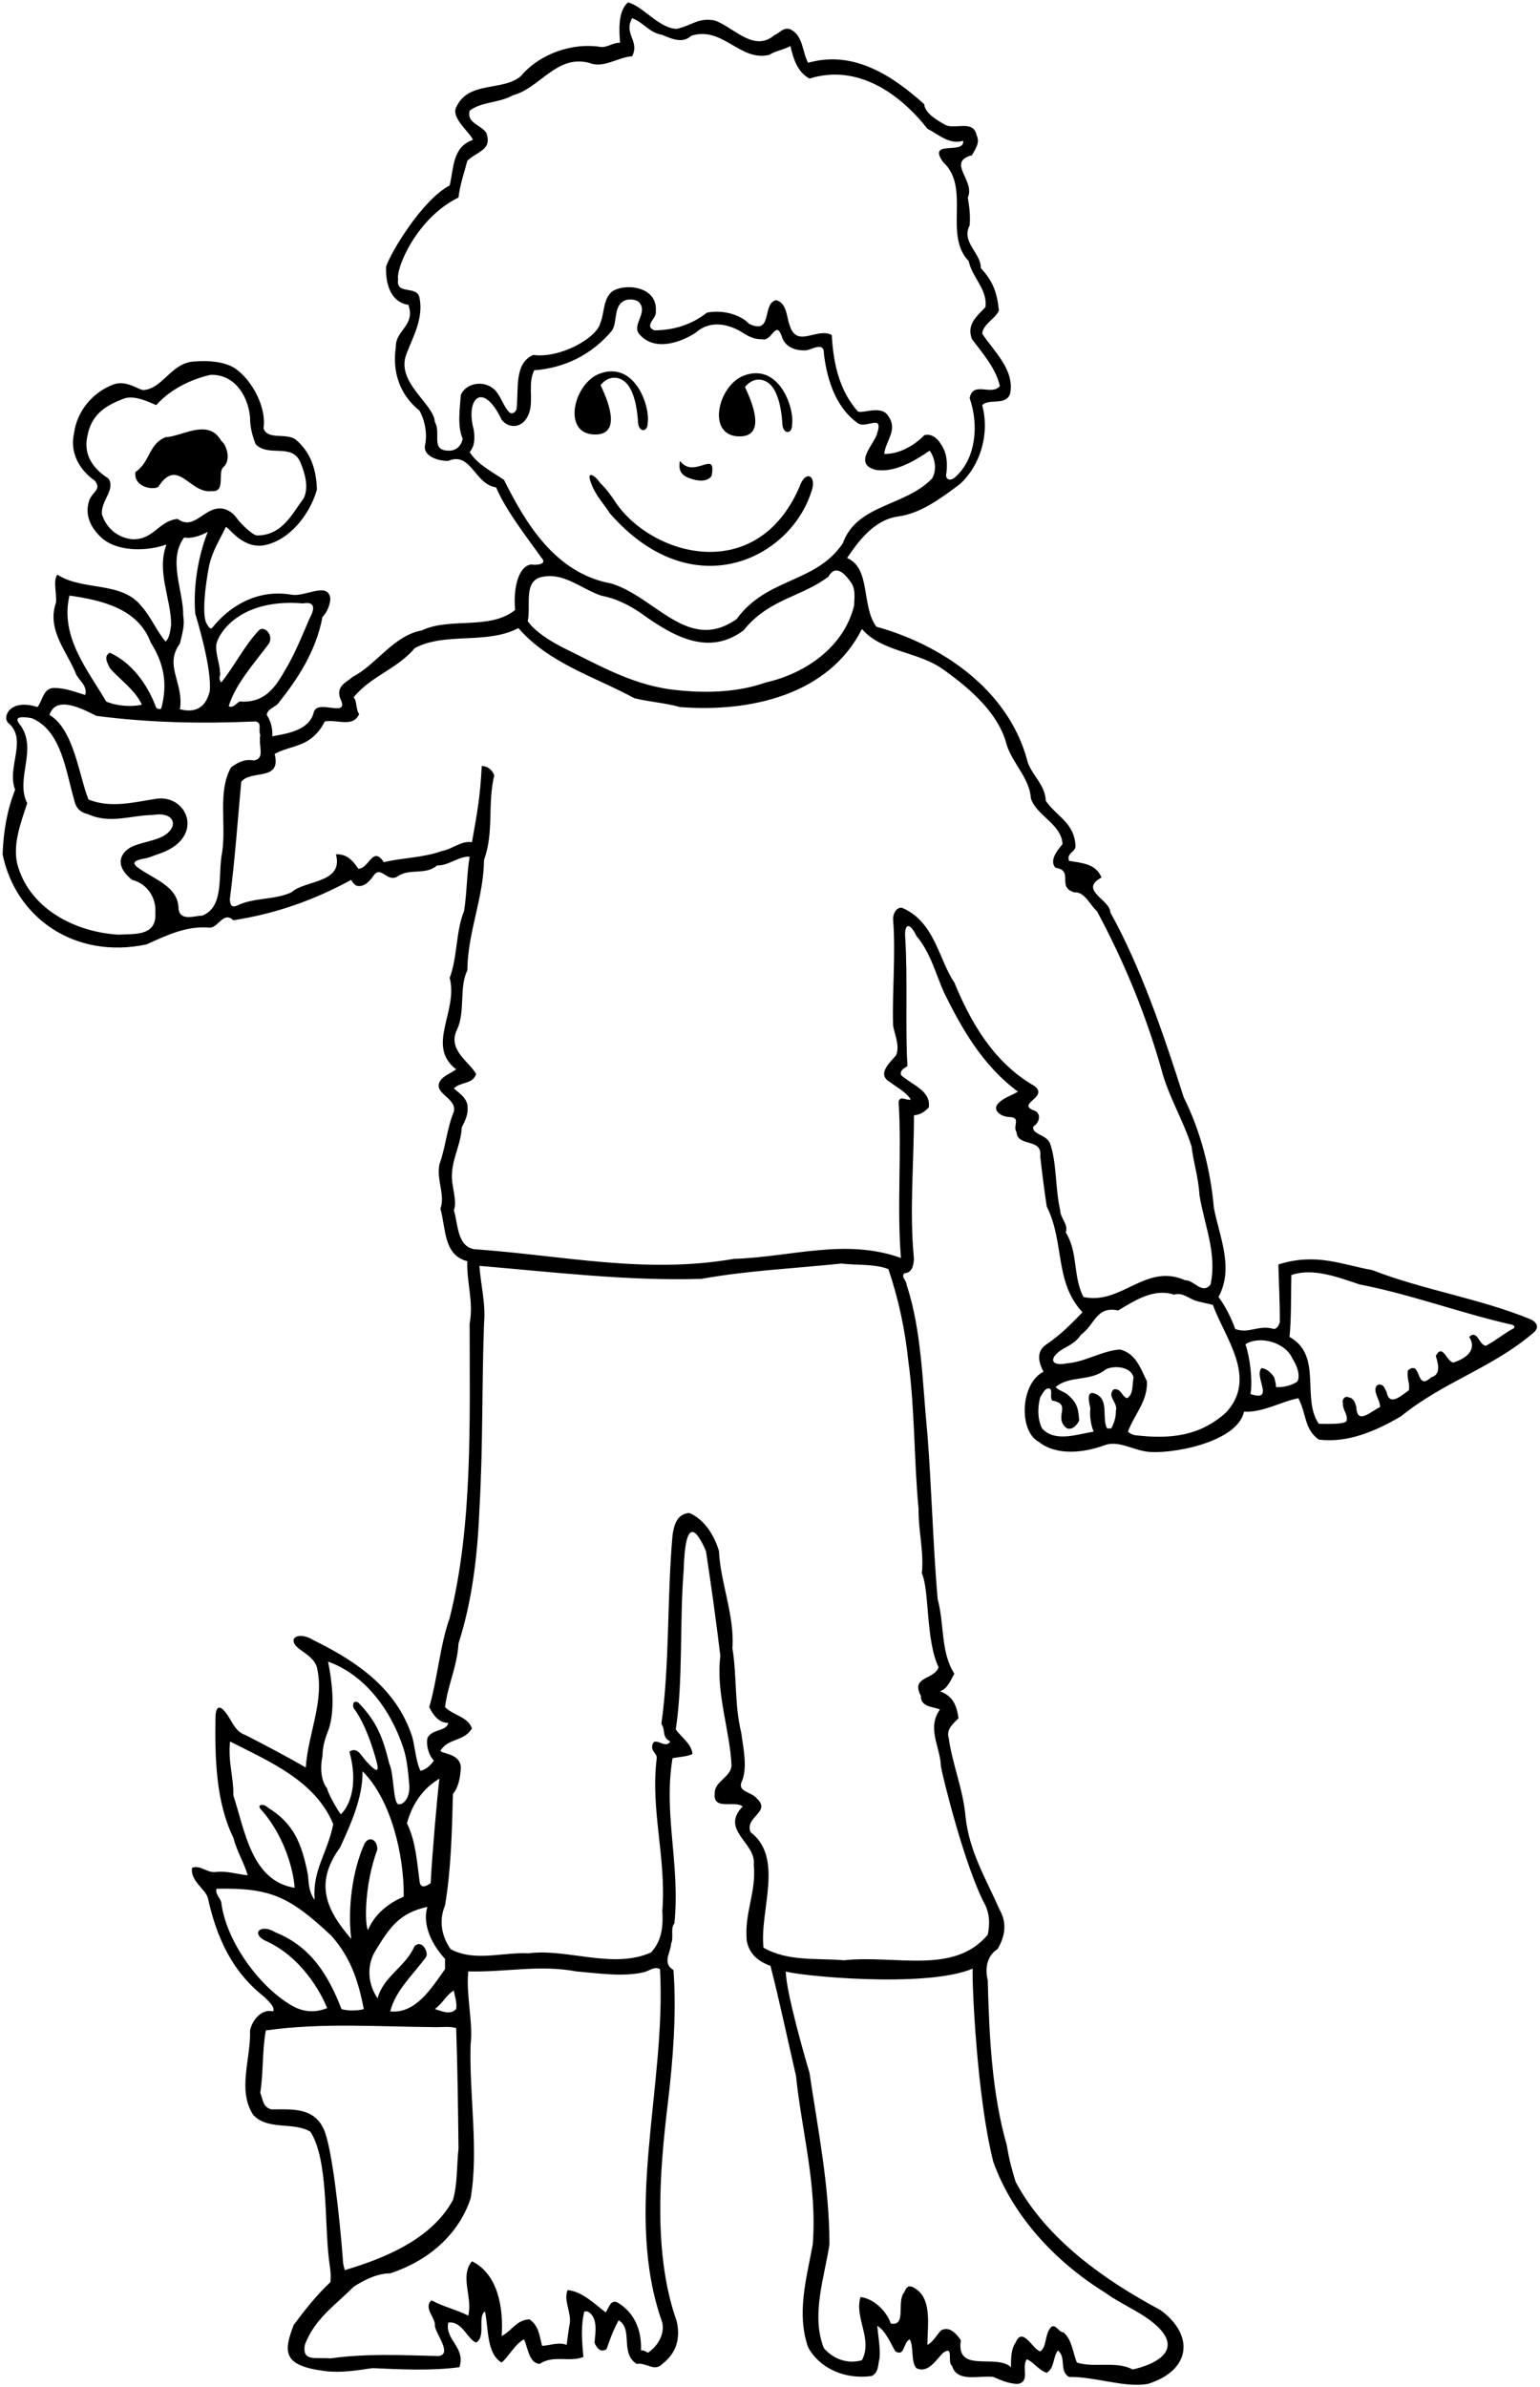 <?xml version="1.0" encoding="UTF-8"?>
<svg xmlns="http://www.w3.org/2000/svg" xmlns:xlink="http://www.w3.org/1999/xlink" width="408pt" height="632pt" viewBox="0 0 408 632" version="1.1">
<g id="surface1">
<path style=" stroke:none;fill-rule:nonzero;fill:rgb(0%,0%,0%);fill-opacity:1;" d="M 405.48 349.34 C 391.957 343.797 377.066 341.594 363.535 336.305 C 355.664 334.949 348.789 331.629 338.691 334.828 C 338.789 339.965 339.125 344.965 339.059 350.203 C 338.812 350.941 338.32 351.801 337.582 351.926 C 333.277 350.695 331.062 353.277 327.25 351.926 C 326.266 349.094 324.668 345.898 322.824 343.438 C 327.004 335.688 323.07 327.57 321.594 319.82 C 320.73 309.734 318.027 299.402 313.598 290.547 C 308.309 273.941 302.281 256.23 294.164 241.594 C 294.164 238.273 285.676 235.688 291.828 232.367 C 290.352 228.68 286.66 228.555 283.219 227.941 C 282.48 225.727 285.062 225.727 284.938 223.883 C 284.57 217.855 280.141 216.379 277.066 212.074 C 276.945 207.523 272.762 204.816 272.023 200.879 C 266.859 182.555 249.516 170.746 232.172 165.949 C 228.113 160.414 230.82 150.574 224.422 147.746 C 227.375 143.438 231.434 137.781 237.707 136.797 C 243.855 136.059 249.391 131.879 254.312 128.188 C 259.602 123.391 262.309 115.027 260.215 107.277 C 262.062 105.434 266.367 107.523 267.598 104.324 C 268.949 97.93 263.168 92.887 260.215 88.336 C 260.461 85.754 263.906 84.277 264.645 82.188 C 264.152 77.391 263.047 74.438 259.848 70.992 C 259.969 67.059 254.559 64.105 256.895 59.676 C 257.141 57.094 256.773 54.512 256.402 52.297 C 258.492 47.867 250.621 42.949 257.512 41.105 C 258.371 39.504 259.723 37.781 258.738 35.816 C 257.879 31.633 253.082 34.34 250.5 33.109 C 248.16 31.758 245.086 30.035 244.84 27.574 C 236.477 20.07 226.145 13.184 214.09 16.629 C 212.492 13.676 212.859 9.492 209.418 7.77 C 207.449 7.031 206.344 9 205.234 9.246 C 199.699 14.043 194.41 7.156 189.367 5.434 C 184.941 4.574 183.352 6.77 179.289 7.629 C 174.738 7.629 170.18 1.496 166.367 0.637 C 163.66 2.973 164.031 8.141 164.277 11.34 C 162.43 11.215 161.078 12.566 159.234 12.445 C 151.977 11.215 143.121 14.043 137.953 20.195 C 133.156 24.254 124.055 21.301 120.855 28.434 C 119.457 31.297 124.672 35.199 125.285 37.047 C 119.871 38.891 120.242 44.426 119.137 49.098 C 111.789 52.965 103.391 67.059 102.285 70.625 C 102.125 74.465 103.145 79.973 108.188 80.711 C 110.156 86.246 104.746 87.352 104.867 91.902 C 103.883 98.668 105.977 104.57 111.141 108.754 C 112.617 111.336 113.23 115.027 112.617 117.855 C 111.957 120.465 115.625 122.129 118.766 122.039 C 124.793 119.453 125.777 128.312 131.438 129.051 C 134.02 135.199 139.555 142.211 143.859 148.238 C 144.457 149.465 142.016 149.711 140.66 149.469 C 136.957 150.129 135.984 156.723 136.48 161.52 C 129.715 166.934 119.258 163.367 111.754 166.934 C 104.254 168.285 99.703 176.035 93.43 179.23 C 91.828 180.711 89 181.57 90.109 184.891 C 92.938 190.547 83.957 184.77 83.098 188.703 C 81.867 193.5 75.965 194.238 72.148 194.977 C 72.273 193.133 71.781 190.918 70.672 189.316 C 70.918 187.719 72.641 187.352 73.625 186.367 C 78.914 179.727 83.711 172.469 85.434 163.367 C 86.539 162.258 87.402 160.414 87.523 158.57 C 87.031 153.832 80.762 158.199 77.191 157.461 C 68.336 155.984 60.957 160.289 56.16 166.316 C 55.664 166.797 54.914 165.48 54.602 164.859 C 53.539 162.297 54.371 155.211 55.352 150.047 C 56.215 145.863 58.316 142.809 59.789 139.609 C 60.289 138.984 63.793 145.285 69.812 144.422 C 76.699 143.195 82.113 136.184 83.957 129.664 C 83.836 124.496 82.359 119.699 78.301 116.379 C 75.84 114.535 70.918 116.625 69.812 113.43 C 70.672 107.895 66.793 100.66 62.312 97.574 C 59.5 95.719 55.266 95.438 51.73 95.715 C 45.469 95.816 43.223 102.906 38.043 103.281 C 36.816 103.371 33.293 100.285 29.594 101.988 C 24.426 104.078 20.367 109 19.629 114.656 C 18.398 119.945 21.105 124.496 25.164 127.328 C 26.887 129.664 24.672 130.031 23.688 132.371 C 22.211 136.551 24.293 140.16 27.254 142.703 C 31.684 146.27 39.43 145.898 44.105 144.18 C 41.398 151.434 45.336 158.445 45.336 165.457 C 45.09 167.055 44.969 168.898 43.859 169.883 C 41.398 166.934 39.922 163.242 37.586 160.66 C 32.297 153.77 22.09 156.602 15.199 152.172 C 13.973 153.77 15.078 157.094 14.832 159.555 C 12.25 166.934 18.031 172.836 20.242 178.742 C 21.164 180.359 23.195 181.691 22.582 184.027 C 19.996 183.289 17.414 182.184 14.586 182.184 C 11.387 181.938 11.266 185.754 9.91 187.227 C 2.676 184.891 0.543 189.797 2.164 191.41 C 7.453 195.836 1.672 203.094 4.008 209.121 C 1.918 214.41 0.934 219.844 0.688 226.219 C 4.152 243.078 19.855 254.102 38.816 250.078 C 43.984 247.742 49.52 245.035 55.668 245.652 C 57.883 245.527 59.234 241.223 61.816 243.684 C 73.012 241.961 83.098 238.395 93.059 232.984 C 93.305 233.598 93.797 234.09 94.289 234.461 C 96.258 235.195 97.98 233.352 98.965 231.875 C 100.934 229.047 102.531 233.723 105.238 232.121 C 108.559 229.785 112.617 231.875 115.812 229.172 C 118.766 229.293 121.473 226.711 124.426 226.832 C 123.688 231.137 123.688 236.672 122.949 241.223 C 120.734 246.637 121.227 253.402 119.137 258.938 C 121.473 267.793 112.738 276.895 120.855 283.168 C 119.504 284.152 117.66 284.766 116.676 286.117 C 114.461 289.562 121.105 290.672 120.242 294.359 C 118.398 298.789 118.027 303.953 116.43 308.258 C 115.57 312.562 118.027 316.379 116.676 320.066 C 118.152 325.109 117.414 332.367 123.809 333.965 C 123.562 339.254 125.531 344.789 124.426 350.449 C 124.426 376.156 125.285 403.953 119.137 428.43 C 116.555 435.688 115.938 444.422 113.723 452.047 C 114.707 454.137 116.309 456.227 118.766 456.227 C 118.273 458.562 114.293 457.785 113.23 460.285 C 112.863 462.254 113.602 464.836 114.953 466.191 C 114.094 467.422 112.863 468.648 111.387 468.895 C 110.035 466.066 109.891 461.742 109.051 459.426 C 104.965 447.484 95.355 440.344 83.098 434.336 C 78.953 431.742 75.668 433.98 79.406 436.723 C 81.18 438.023 83.199 439.195 83.957 441.469 C 86.047 450.445 81.621 458.934 81.008 468.035 C 75.719 464.961 69.812 461.887 65.016 459.426 C 62.695 458.652 61.82 456.629 60.715 454.836 C 58.516 451.258 57.141 451.348 57.086 454.789 C 56.914 465.547 57.207 477.16 61.816 486.609 C 62.926 490.668 64.523 492.883 65.633 496.57 C 62.801 496.324 60.219 495.34 57.145 495.711 C 54.684 495.957 53.086 493.742 50.871 494.605 C 50.379 498.047 54.316 500.137 55.051 502.477 C 57.266 512.562 61.203 521.91 70.059 528.797 C 70.918 529.781 72.887 531.258 72.395 532.609 C 69.32 531.871 66.859 534.824 66.246 537.652 C 66.492 545.156 62.801 553.52 67.105 560.039 C 71.043 564.223 77.684 561.762 82.234 564.469 C 86.957 571.797 85.926 588.082 87.156 598.414 C 87.441 600.527 87.77 602.227 87.523 604.32 C 83.836 607.762 80.762 611.699 77.809 615.637 C 75.055 622.863 74.875 626.469 86.227 627.871 C 90.223 628.363 94.551 627.699 98.719 627.074 C 106.223 627.441 114.461 627.812 121.719 626.828 C 123.441 621.539 117.781 619.57 118.766 615.02 C 122.457 614.527 123.809 619.449 126.145 620.309 C 128.852 618.711 126.395 613.441 128.484 612.066 C 129.469 616.516 128.852 623.262 132.91 625.598 C 135.004 623.754 136.355 620.801 138.816 619.449 C 139.922 621.66 140.047 625.723 142.996 625.969 C 146.441 623.508 150.992 625.598 154.559 624.121 C 154.191 619.941 153.82 616.129 154.805 612.066 C 155.051 612.066 155.422 612.066 155.664 612.066 C 158.496 613.543 157.758 617.602 157.512 620.309 C 158.004 621.66 159.109 623.137 160.711 622.031 C 161.57 619.449 162.555 616.863 163.906 614.406 C 167.844 616.742 164.152 623.137 168.703 625.969 C 171.164 625.477 173.379 628.18 175.469 625.969 C 179.387 622.973 180.266 618.957 179.281 614.652 C 173.133 597.309 174.609 575.906 176.945 556.84 C 178.297 545.527 179.281 532.855 178.422 521.664 C 175.348 519.816 177.684 517.113 177.805 514.652 C 178.547 513.055 177.562 510.469 178.668 509.363 C 180.266 493.621 175.715 480.582 178.176 465.574 C 179.898 465.207 181.863 465.207 183.465 464.469 C 183.219 461.762 180.512 460.039 179.035 457.949 C 181.004 445.156 180.02 429.66 181.129 415.762 C 181.535 401.676 184.406 404.648 187.031 410.719 C 188.383 419.574 189.738 429.168 190.844 438.516 C 189.613 448.23 193.426 458.441 193.797 467.422 C 193.797 470.496 189.246 471.727 189.367 474.801 C 188.754 479.598 194.781 476.645 196.746 478.367 C 190.723 484.641 200.316 487.961 199.699 493.621 C 200.438 501.246 197.117 506.41 197.855 514.035 C 198.594 517.48 200.809 519.324 204.129 520.555 C 206.59 530.148 208.555 539.621 210.895 549.707 C 212.367 564.223 216.551 578.734 215.32 594.355 C 213.598 603.582 211.016 612.684 214.09 621.539 C 217.164 627.195 223.93 630.148 230.941 629.164 C 232.91 628.18 232.539 626.09 233.031 624.492 C 233.277 621.785 232.664 618.711 232.418 615.883 C 234.633 617.109 236.23 621.047 237.215 622.645 C 239.797 624.121 239.184 620.309 241.027 619.449 C 242.137 621.414 241.273 625.23 242.75 627.074 C 245.949 628.672 248.16 624.613 249.883 623.016 C 252.836 620.922 250.867 625.598 252.223 626.457 C 253.574 631.012 259.355 628.918 263.168 629.41 C 264.891 630.148 267.227 631.254 269.688 631.254 C 273.008 630.641 270.547 626.828 272.023 624.738 C 273.746 625.352 275.223 627.688 277.312 628.305 C 279.402 627.074 278.91 624.246 280.266 622.398 C 282.602 624.246 280.512 627.812 283.219 629.41 C 290.105 629.289 297.977 632.363 304.129 631.254 C 315.625 627.629 316.457 618.297 307.449 611.699 C 292.934 603.949 277.312 593.125 269.07 577.75 C 268.098 574.445 267.434 572.34 266.734 568.035 C 262.801 554.383 262.062 539.129 261.691 524.367 C 260.953 521.539 261.324 517.973 264.273 516.129 C 266.121 513.055 266.957 509.465 264.891 505.797 C 261.199 497.434 256.773 490.297 255.789 480.949 C 255.172 473.816 252.344 467.297 251.359 460.285 C 250.621 457.949 252.469 456.473 253.941 454.996 C 253.449 451.555 252.469 449.094 249.023 447.863 C 251.113 447.125 251.852 444.91 252.836 443.188 C 249.145 437.41 250.254 430.152 248.406 423.387 C 247.18 408.996 246.809 393.867 245.703 379.723 C 244.348 366.07 244.227 352.414 240.168 340.117 C 240.168 339.008 238.691 338.27 239.551 337.164 C 241.645 337.039 242.012 335.195 242.137 333.352 C 240.906 320.805 242.137 308.383 242.137 295.344 C 243.957 295.129 244.965 294.359 246.07 293.254 C 246.688 288.703 241.398 287.227 238.691 284.645 C 238.445 283.289 239.551 282.922 240.414 282.305 C 239.797 272.098 240.535 259.184 239.797 247.742 C 239.691 244.441 241.125 244.297 242.797 247.852 C 246.551 252.285 247.871 257.812 250.129 262.871 C 254.68 272.098 260.215 282.059 269.688 289.07 C 267.844 290.18 265.75 290.672 264.273 292.391 C 262.957 294.129 265.289 295.797 267.625 295.797 C 270.574 296.043 268.211 298.172 269.316 299.773 C 269.562 303.832 276.207 301.246 275.59 306.168 C 276.082 310.598 276.699 315.395 277.312 319.453 C 282.109 329.047 279.281 339.379 286.785 347.496 C 283.711 350.695 280.758 353.645 277.066 356.105 C 274.238 358.074 275.426 361.293 276.453 363.238 C 270.312 366.309 269.812 378.949 275.223 381.812 C 280.02 385.625 287.398 384.641 292.688 382.676 C 296.121 381.41 299.688 383.727 303.629 384.363 C 309.457 385.277 327.703 382.203 329.59 373.816 C 334.633 374.062 339.43 371.113 343.98 370.25 C 346.191 374.434 345.453 378.367 349.391 381.199 C 357.141 382.184 364.645 378.859 371.16 375.047 C 382.355 365.945 395.27 362.258 405.973 353.152 C 407.961 351.656 407.344 350.223 405.48 349.34 Z M 122.09 104.57 C 121.84 108.262 121.105 112.812 122.578 116.133 C 122.289 117.797 121.227 119.086 119.383 119.332 C 113.723 119.578 117.047 114.902 115.199 111.707 C 114.953 106.785 104.457 101.129 107.82 93.379 C 109.418 89.195 112.246 84.277 111.141 78.863 C 110.527 75.422 104.746 78.25 105.48 73.945 C 104.867 71.117 110.289 57.797 121.473 52.297 C 121.84 48.977 122.949 45.902 123.809 42.578 C 126.516 39.996 130.453 39.75 128.852 35.199 C 127.379 32.984 123.562 32.617 124.426 29.297 C 127.746 26.836 132.172 27.328 135.863 25.238 C 142.996 23.391 147.426 14.414 156.035 16.629 C 159.973 18.227 163.539 15.152 167.473 14.906 C 169.566 10.848 165.137 9 167.473 4.82 C 170.551 5.926 171.902 8.633 175.469 9.246 C 177.625 10.129 180.758 11.707 183.094 9.492 C 191.461 6.785 196.012 16.383 203.758 14.535 C 205.852 13.305 207.324 13.305 209.418 12.199 C 210.156 15.52 211.262 19.086 214.461 20.809 C 227.375 16.75 238.691 25.113 245.703 34.094 C 248.652 35.57 251.484 38.398 255.172 37.289 C 255.664 41.105 245.457 36.801 249.883 42.949 C 257.266 49.715 249.883 62.137 256.648 69.148 C 257.512 73.453 261.691 76.652 261.078 81.324 C 258.617 83.906 256.035 86 257.512 89.812 C 260.094 93.258 263.906 97.562 264.891 102.234 C 262.676 104.941 257.758 100.758 256.895 105.434 C 259.355 112.445 258.621 121.352 253.125 126.297 C 251.457 127.797 250.289 126.629 250.746 125.234 C 250.992 122.777 250.992 120.07 249.27 117.609 C 248.406 116.012 246.562 114.656 244.84 115.273 C 241.891 118.348 237.707 120.316 234.262 120.191 C 234.633 116.625 237.953 113.922 235.371 110.23 C 233.625 107.129 228.645 109.578 227.289 108.965 C 222.539 103.621 220.789 96.629 220.363 88.703 C 216.305 86.613 211.039 92.422 209.172 86 C 208.434 84.277 208.555 80.219 205.605 79.48 C 201.789 80.34 204.867 88.828 198.469 85.754 C 195.766 82.926 190.789 82.047 187.277 82.801 C 183.34 85.875 178.789 87.422 173.379 87.477 C 170.426 86.246 174.117 84.277 173.746 82.434 C 174.285 75.445 164.812 74.926 161.938 77.391 C 159.723 79.516 160.129 83.051 159.051 85.504 C 158.289 89.297 148.625 94.965 141.273 93.992 C 136.109 96.207 137.465 103.219 136.848 108.387 C 136.336 109.555 135.371 109.738 134.758 109 C 132.664 106.539 132.422 103.219 129.098 101.988 C 126.516 101.004 123.195 101.988 122.09 104.57 Z M 133.527 127.078 C 130.328 124.867 126.516 123.023 124.426 119.699 C 125.836 118.105 125.797 115.992 125.52 113.84 C 123.215 105.453 127.93 100.738 132.898 111.141 C 134.957 113.797 139.086 113.438 140.34 108.84 C 141.23 105.578 139.867 101.445 141.52 98.055 C 149.457 97.465 156.773 93.992 162.188 87.477 C 163.66 85.016 162.43 80.711 165.754 79.48 C 166.789 79.172 168.789 79.172 169.566 80.34 C 171.531 83.172 167.105 86.246 169.566 88.703 C 173.746 93.258 180.789 90.422 184.324 88.09 C 188.137 84.645 193.164 85.797 196.746 88.09 C 198.223 89.074 200.039 89.922 201.789 89.812 C 204.496 90.672 205.48 84.645 207.078 88.949 C 207.816 91.656 210.289 92.922 213.598 92.766 C 214.953 92.641 218.395 90.305 218.273 93.625 C 218.957 99.297 220.855 107.402 227.129 111.953 C 229.219 113.797 234.141 109.367 232.418 114.656 C 231.805 117.488 225.898 122.652 231.805 124.375 C 236.969 125.359 242.504 121.914 246.316 119.332 C 247.914 121.668 248.16 124.621 246.934 126.711 C 239.922 134.094 227.008 133.477 223.316 143.809 C 216.184 154.508 203.262 152.812 195.164 163.922 C 182.355 173.004 173.645 158.035 161.938 154.508 C 147.059 151.805 139.184 138.395 133.527 127.078 Z M 144.227 152.664 C 149.641 151.805 154.191 155.984 159.234 157.707 C 163.355 158.508 166.676 160.23 169.812 162.367 C 179.078 169.105 188.039 173.547 196.992 166.934 C 203.676 158.547 212.492 158.078 219.504 152.664 C 221.594 148.977 224.301 152.543 225.652 154.508 C 226.762 156.477 226.289 158.672 226.27 160.414 C 223.562 171.359 213.352 178.371 202.898 180.711 C 196.012 183.168 187.957 183.629 179.898 182.801 C 168.215 181.816 158.988 176.281 148.902 171.359 C 145.828 169.762 141.77 167.301 139.801 164.473 C 140.785 160.414 138.324 153.281 144.227 152.664 Z M 57.496 169.938 C 58.863 166.094 65.109 158.508 80.293 159.785 C 83.371 159.211 83.547 161.008 82.012 163.777 C 79.949 168.559 77.996 173.453 75.348 177.758 C 72.668 182.535 69.691 186.242 63.539 185.754 C 62.801 185.996 61.695 187.719 60.59 186.98 C 62.434 181.078 67.23 175.789 71.289 170.379 C 72.539 167.922 69.852 165.547 68.582 166.934 C 64.895 170.746 61.941 176.648 58.621 180.711 C 57.613 179.457 58.621 179.109 58.25 177.758 C 58.25 175.641 56.703 172.176 57.496 169.938 Z M 51.73 162.504 C 52.102 163.734 56.281 177.379 55.543 183.16 C 54.805 185.867 53.289 188.422 49.352 188.109 C 48.984 188.109 48.043 187.844 47.672 187.844 C 48.781 180.711 43.363 176.316 47.668 170.41 C 48.281 167.746 49.004 165.621 48.535 162.996 C 48.656 156.602 44.352 148.238 48.781 142.332 C 50.871 142.703 53.086 141.84 55.051 140.855 C 52.594 146.883 51.117 155.246 51.73 162.504 Z M 35.043 142.785 C 31.105 142.418 28.117 139.75 27.008 136.184 C 26.641 132.617 30.699 129.664 28.73 126.711 C 24.672 124.129 21.965 120.438 23.195 115.273 C 24.301 109.613 28.117 107.277 33.16 105.434 C 35.918 104.785 38.816 106.172 41.398 107.277 C 44.844 103.344 50.258 100.512 55.668 99.281 C 61.668 98.91 65.668 104.285 66.246 110.477 C 66.246 113.184 66.859 115.395 67.723 117.609 C 71.164 121.176 77.191 117.242 79.531 122.285 C 80.793 125.285 81.895 129.086 80.418 132.035 C 77.59 135.672 74.918 141.785 68.168 141.785 C 66.973 141.887 63.484 138.312 62.891 137.43 C 62 136.105 60.734 135.074 59.113 134.707 C 54.191 133.848 51.609 140.734 47.059 137.41 C 42.016 137.906 40.703 143.031 35.043 142.785 Z M 18.398 157.707 C 27.008 158.938 36.602 161.152 39.922 170.129 C 43.492 175.789 44.441 181.078 42.719 187.598 C 42.477 187.922 41.414 187.734 41.309 187.227 C 38.973 180.953 34.758 175.422 29.102 172.836 C 27.254 173.82 28.609 175.789 29.102 176.895 C 31.312 179.602 35.863 182.676 37.586 186.613 C 34.758 187.227 30.945 186.98 28.117 185.754 C 23.441 177.633 15.816 168.777 18.398 157.707 Z M 31.438 247.496 C 20.242 246.883 8.438 240.977 4.867 229.785 C 3.023 224.25 5.484 217.977 7.207 212.688 C 3.887 206.172 10.281 198.176 5.113 191.656 C 3.418 189.484 6.469 189.812 8.438 190.18 C 16.309 193.5 17.414 204.203 19.629 211.703 C 20.102 214.102 21.332 215.129 23.441 215.641 C 29.234 218.258 34.883 215.836 40.5 215.812 C 46.137 214.82 47.465 218.734 43.605 221.188 C 41.492 222.531 38.234 222.891 35.504 223.957 C 32.289 225.215 29.738 228.852 35.004 232.984 C 39.309 234.09 41.422 238.09 41.152 241.594 C 41.645 248.113 35.371 247.211 31.438 247.496 Z M 58.867 225.602 C 57.637 231.508 59.605 240.117 53.578 242.453 C 51.609 242.453 47.797 244.055 47.305 240.73 C 47.305 235.348 42.141 233.316 38.031 230.75 C 34.961 228.828 34.438 228.016 38.598 227.27 C 39.684 227.078 40.539 226.609 41.77 226.219 C 54.438 222.199 49.957 210.629 41.77 211.461 C 35.863 212.32 29.469 214.164 23.441 211.703 C 20.98 205.676 19.625 193.129 13.109 189.316 C 14.832 183.906 22.09 187.844 25.531 189.562 C 39.801 191.41 53.207 191.656 67.723 191.039 C 69.504 191.449 68.371 193.07 68.953 194.605 C 68.379 197.602 70.426 201.004 67.105 201.371 C 64.648 200.879 62.68 202.109 61.203 203.219 C 57.637 209.488 59.973 218.223 58.867 225.602 Z M 116.43 470.988 C 115.918 474.535 114.461 491.406 114.094 498.66 C 112.863 499.523 111.387 500.262 111.141 498.047 C 110.402 492.512 110.156 487.715 107.82 482.797 C 109.168 477.785 112.043 473.535 116.43 470.988 Z M 117.906 521.418 C 114.34 526.461 110.035 533.348 103.391 532.609 C 104.746 527.074 109.664 522.648 112.863 518.219 C 113.668 517.16 111.797 513.297 109.793 515.41 C 107.457 520.824 101.52 523.379 100.043 529.16 C 97.531 525.574 96.957 520.453 99.578 516.375 C 103.27 510.348 105.852 506.535 113.23 504.938 C 112.02 508.789 113.574 514.031 117.906 518.711 C 117.906 519.695 117.906 520.555 117.906 521.418 Z M 120.242 527.074 C 120.488 528.676 121.105 530.148 120.855 531.996 C 119.258 533.719 116.922 532.488 115.199 531.996 C 117.414 530.395 118.027 528.43 120.242 527.074 Z M 96.625 488.086 C 93.305 495.34 92.074 505.426 93.059 513.422 C 86.004 505.309 83.457 498.379 90.109 489.191 C 92.691 483.535 96.168 476.16 96.043 469.035 C 103.547 476.414 107.082 491.16 106.961 502.23 C 102.898 503.953 99.211 506.902 97.488 511.086 C 96.625 509.73 96.457 499.297 99.949 489.805 C 100.125 487.629 98.125 485.797 96.625 488.086 Z M 85.434 465.086 C 85.434 462.254 86.293 459.918 87.156 457.703 C 88.879 452.168 87.895 444.789 86.91 439.992 C 96.543 443.41 103.57 452.699 106.918 463.035 C 107.867 465.969 108.168 469.66 108.434 472.711 C 108.668 476.16 106.793 478.035 105.48 477.754 C 104.129 477.137 104.375 469.633 103.145 467.051 C 101.422 460.039 99.824 455.859 94.906 450.816 C 93.551 450.199 93.387 451.285 93.676 452.289 C 96.918 456.535 98.879 463.438 99.293 464.785 C 100.766 469.598 100.109 469.66 97.117 466.48 C 95.703 464.984 94.691 462.379 92.566 463.855 C 95.289 473.629 91.891 479.059 90.293 480.41 C 89.309 479.18 86.91 474.922 86.664 473.57 C 84.941 471.48 84.82 467.664 85.434 465.086 Z M 61.816 475.414 C 61.941 470.742 60.344 466.312 60.957 461.148 C 71.289 466.438 83.496 471.473 88.293 483.035 C 86.641 491.031 82.793 495.023 83.344 503.09 C 81.496 500.488 81.867 497.82 81.496 495.977 C 79.898 488.227 77.93 482.918 70.918 478.613 C 69.789 477.465 67.625 477.797 69.445 479.473 C 76.289 487.465 77.93 497.062 78.055 499.891 C 66.613 498.047 64.895 484.762 61.816 475.414 Z M 58.621 503.703 C 58.25 502.477 56.898 501.367 57.391 500.137 C 71.621 499.855 76.625 502.129 87.77 512.562 C 92.812 518.219 94.906 524.367 96.383 531.996 C 94.906 532.488 91.828 532.488 90.477 531.996 C 87.031 523.141 82.48 515.512 73.012 511.699 C 69.043 509.285 66.543 511.91 70.059 513.789 C 79.918 518.035 85.188 527.938 86.664 531.75 C 83.023 533.188 79.977 532.605 77.32 531.078 C 68.59 526.062 59.793 513.805 58.621 503.703 Z M 85.68 563.605 C 82.973 557.949 77.191 558.562 71.902 558.562 C 69.566 557.949 69.691 555.98 68.953 554.137 C 69.812 548.848 69.445 542.941 70.426 537.652 C 85.434 535.562 99.949 536.668 115.57 536.793 C 117.289 536.793 119.258 536.547 120.855 537.039 C 121.227 547.984 121.352 557.824 121.473 568.895 C 120.98 573.57 121.227 578.367 119.996 582.547 C 114.461 592.879 101.793 598.047 91.34 601.121 C 91.074 600.098 90.824 599.297 90.824 598.168 C 90.031 587.684 87.957 568.129 85.68 563.605 Z M 175.469 615.02 C 176.086 618.094 174.363 621.168 171.656 623.016 C 171.039 622.645 170.551 622.277 169.812 622.398 C 170.059 616.863 167.965 612.312 163.66 609.73 C 161.691 608.746 161.324 611.207 160.465 612.312 C 157.512 610.102 154.312 606.777 150.379 606.41 C 149.27 609.117 151.238 611.945 150.992 615.02 C 150.621 616.988 150.379 618.957 150.133 620.922 C 147.918 620.062 145.336 621.168 143.613 621.168 C 142.875 618.34 142.754 615.883 140.289 614.16 C 136.848 614.281 135.742 617.109 132.91 618.586 C 133.402 611.332 132.051 602.227 125.039 598.785 C 121.719 602.719 125.285 608.379 124.055 613.176 C 120.98 611.578 117.414 610.84 114.34 609.117 C 112.004 611.086 115.57 613.914 115.199 615.883 C 115.57 618.219 119.871 623.383 116.184 623.875 C 105.605 623.629 97.281 623.18 87.523 624.492 C 83.344 624.203 80.023 625.352 80.762 620.922 C 83.344 614.035 88.633 610.594 93.676 605.547 C 96.668 603.602 100.07 601.98 103.391 601.98 C 113.477 598.66 121.473 591.773 124.672 582.18 C 126.883 569.512 124.301 554.871 124.672 541.465 C 125.41 535.684 123.441 528.551 124.055 522.031 C 134.02 522.277 142.875 520.188 152.715 522.031 C 158.496 522.523 165.016 523.508 170.426 522.277 C 171.902 522.031 173.254 520.555 174.855 521.418 C 176.578 552.414 165.016 585.746 175.469 615.02 Z M 263.168 572.461 C 268.211 586.605 279.402 598.785 292.688 607.023 C 296.723 609.938 301.32 611.828 304.867 614.543 C 314.789 622.129 306.008 626.125 300.066 627.441 C 295.887 625.105 289.859 627.074 285.309 625.598 C 284.199 623.016 284.078 619.57 281.742 617.602 C 280.512 617.602 279.773 615.391 278.543 616.129 C 276.699 617.973 277.438 621.414 275.59 622.645 C 273.621 622.152 270.918 615.883 269.07 620.309 C 267.844 622.031 267.844 624.492 267.844 626.828 C 263.906 623.137 253.203 628.672 254.559 619.695 C 253.574 618.219 251.605 615.758 249.27 617.109 C 248.285 618.219 246.934 620.434 245.703 620.922 C 245.703 615.637 247.18 608.008 241.645 605.547 C 240.289 605.059 239.961 606.164 239.551 607.023 C 237.461 609.363 240.289 616.129 235.984 615.266 C 235 612.066 231.434 608.625 227.988 608.254 C 226.27 613.789 231.312 619.324 228.359 624.984 C 224.289 626.129 220.609 624.492 218.273 621.785 C 214.828 613.176 218.395 603.09 219.75 594.355 C 219.75 578.859 216.676 563.852 214.461 548.848 C 213.23 544.785 208.188 527.199 208.188 522.031 C 211.141 523.141 245.148 526.582 257.695 521.293 C 257.488 525.188 258.82 555.527 263.168 572.461 Z M 240.66 360.535 C 242.383 372.836 242.137 386.98 243.363 399.523 C 243.242 405.059 244.84 410.965 244.227 416.621 C 246.289 421.129 245.211 434.211 248.652 441.469 C 247.547 444.91 241.152 443.805 243.98 449.094 C 243.855 452.047 247.301 451.922 249.023 452.66 C 245.457 457.703 249.145 462.621 249.27 467.664 C 249.789 470.797 255.789 494.848 261.078 504.566 C 262.125 506.797 262.309 509.363 261.691 512.316 C 252.715 523.016 237.34 517.605 223.562 519.078 C 216.305 518.465 208.801 519.449 202.281 515.758 C 201.176 505.918 207.816 492.02 198.84 485.133 C 197.238 481.074 204.375 479.844 200.562 476.277 C 199.086 474.434 195.641 474.555 196.379 472.094 C 198.223 468.281 196.871 462.746 196.379 458.812 C 194.535 451.184 195.273 444.051 194.043 436.426 C 194.656 427.816 190.844 418.961 190.477 410.719 C 189.246 406.535 186.539 402.23 182.602 400.633 C 179.281 400.879 178.547 403.953 178.176 406.535 C 176.699 423.02 177.438 440.73 175.223 456.473 C 176.453 458.316 175.223 459.918 177.562 461.148 C 176.207 463.484 173.008 459.059 172.762 462.621 C 172.762 463.855 174.117 464.469 173.992 465.574 C 172.27 479.23 176.578 492.02 175.469 506.043 C 175.957 512.797 173.871 515.391 172.52 516.988 C 162.43 521.539 150.254 515.883 140.047 517.234 C 133.156 516.867 125.777 519.57 119.383 516.129 C 117.047 512.809 116.184 508.625 117.906 504.566 C 119.504 495.094 119.75 484.762 119.996 475.047 C 121.473 473.324 121.965 470.617 122.09 468.035 C 121.957 464.297 117.168 464.469 116.676 463.605 C 118.766 460.164 122.824 461.27 125.039 457.703 C 124.055 454.629 120.121 454.258 117.906 452.047 C 118.645 446.02 121.105 441.469 121.473 435.195 C 125.039 424.125 126.516 412.07 127.008 399.77 C 127.992 382.922 127.621 367.547 128.238 350.449 C 128.73 345.406 127.379 340.238 127.008 335.195 C 146.074 336.797 166.246 339.254 185.801 338.641 C 198.223 336.426 209.91 335.934 222.945 334.582 C 226.391 335.074 231.68 334.582 235.371 336.059 C 238.074 344.051 239.797 352.172 240.66 360.535 Z M 282.355 326.34 C 283.094 324.125 280.879 322.527 280.879 320.438 C 279.527 314.656 280.02 307.891 278.176 302.723 C 277.066 300.266 273.379 300.512 273.746 298.297 C 275.59 297.188 275.789 294.797 274.113 294.113 C 268.949 292.27 277.93 290.672 274.113 287.594 C 263.289 281.445 257.141 270.621 252.836 260.164 C 248.652 254.016 247.672 244.055 238.938 240.363 C 237.34 240.238 236.602 242.086 236.602 243.316 C 237.34 252.664 236.355 262.258 236.602 271.359 C 236.848 273.695 238.445 276.523 237.461 279.355 C 236.109 281.074 232.051 284.398 235.738 286.488 C 237.586 287.965 240.168 289.195 241.273 291.16 C 240.168 291.531 238.445 289.934 238.074 291.777 C 238.938 305.062 237.586 319.699 238.691 333.105 C 223.93 327.816 209.664 332.859 194.41 333.352 C 170.918 337.41 149.516 332.488 125.531 330.77 C 121.105 329.906 121.352 324.125 120.242 320.438 C 120.98 318.715 120.242 316.133 119.996 314.164 C 118.766 308.137 122.09 303.953 122.336 298.543 C 123.316 296.574 124.18 294.977 123.809 292.391 C 123.195 290.301 121.598 289.441 120.242 288.211 C 122.09 286.363 125.164 287.227 126.145 284.398 C 124.426 281.199 118.398 278 121.105 272.59 C 123.316 267.914 121.598 261.395 123.809 256.969 C 123.934 246.637 128.113 237.902 128.238 227.695 C 130.941 220.191 129.098 213.059 130.941 205.309 C 130.391 203.852 129.223 202.848 127.621 202.848 C 127.254 210.844 126.395 215.395 125.039 223.02 C 122.211 222.527 119.871 224.863 117.047 225.355 C 111.879 227.203 106.715 227.078 101.672 228.309 C 98.719 223.758 97.734 230.152 94.906 230.031 C 93.551 227.941 91.953 226.094 89 226.219 C 91.094 233.969 80.762 232.984 77.191 236.305 C 72.52 238.395 67.504 237.566 62.828 239.781 C 61.27 240.465 60.957 239.504 60.895 238.09 C 62.25 227.512 62.926 217.855 63.91 207.031 C 66.492 203.711 74.609 207.031 72.766 199.648 C 76.332 197.684 80.023 197.805 83.098 194.977 C 84.449 193.746 85.309 192.516 86.047 191.039 C 89.371 190.426 93.551 192.762 95.152 189.074 C 94.168 187.719 94.66 185.629 93.676 184.645 C 98.473 178.863 105.113 177.266 109.91 171.605 C 118.027 167.301 128.977 170.746 137.34 166.316 C 145.457 175.664 157.387 179.109 168.09 184.891 C 172.023 185.875 176.328 186.121 180.145 187.227 C 198.965 188.703 219.625 183.906 228.359 166.562 C 233.648 172.715 243.242 172.469 249.883 177.266 C 257.141 182.43 264.645 188.949 266.734 197.312 C 268.336 202.234 272.762 206.047 273.133 211.461 C 274.605 216.008 281.25 218.223 281.496 223.512 C 280.758 224.496 277.684 227.695 279.648 229.785 C 284.691 230.523 279.773 234.949 284.691 236.305 C 287.398 236.059 288.996 239.992 290.598 241.223 C 297.73 254.508 303.512 268.406 307.695 283.168 C 309.539 290.301 313.477 296.574 315.688 303.586 C 316.18 307.891 317.535 311.824 317.781 316.5 C 319.133 324.617 322.453 331.875 320.73 340.117 C 318.52 342.945 316.305 338.887 313.969 339.008 C 303.512 334.336 297.117 345.652 287.031 343.438 C 284.199 337.902 285.676 331.629 282.355 326.34 Z M 295.023 367.914 C 293.18 369.883 296.254 371.359 295.641 373.57 C 295.641 375.172 295.27 376.648 294.41 378.246 C 294.039 378.246 293.672 378.246 293.305 378.246 C 291.828 375.418 293.918 370.742 290.352 369.145 C 287.523 367.789 288.629 371.727 288.875 372.957 C 288.629 374.801 288.996 377.262 289.734 379.105 C 285.555 379.723 279.527 382.059 276.082 378.246 C 274.852 375.785 274.852 372.711 275.59 370.004 C 276.082 369.145 276.82 367.789 277.559 367.668 C 279.281 367.422 277.93 370.004 278.789 370.867 C 284.078 371.852 279.156 375.047 282.355 378 C 283.832 379.105 285.43 377.262 285.922 376.156 C 285.676 373.324 285.555 371.727 283.219 369.637 C 282.234 368.527 280.758 368.406 279.648 367.301 C 283.465 364.102 288.875 365.945 292.934 362.625 C 295.023 361.52 299.574 361.766 300.312 364.715 C 299.945 366.684 300.312 369.266 298.594 370.25 C 296.992 369.637 297.117 367.547 295.023 367.914 Z M 324.789 374.062 C 317.902 380.215 310.285 381.156 300.816 380.051 C 300.066 379.969 299.207 379.477 298.84 379.105 C 300.559 374.434 304.004 371.234 303.883 365.824 C 301.973 361.805 300.805 358.441 296.746 357.336 C 291.816 357.73 287.676 360.574 282.809 360.992 C 277.887 362.012 277.887 359.242 281.988 356.988 C 284.141 355.859 285.426 354.914 286.414 353.398 C 290.105 350.816 290.352 345.773 296.254 347.004 C 300.93 344.176 305.848 341.102 311.016 342.82 C 313.477 342.086 315.074 344.051 317.164 344.543 C 318.52 344.914 319.871 345.16 321.348 345.527 C 324.301 354.016 333.402 364.84 324.789 374.062 Z M 343.734 365.824 C 342.133 366.93 339.922 367.422 338.074 367.301 C 338.055 366.316 337.801 365.68 337.582 364.715 C 336.723 363.484 335.738 362.504 334.262 362.258 C 332.047 364.348 337.953 371.359 331.309 369.145 C 331.926 365.207 331.062 359.039 329.957 355.965 C 333.523 353.625 340.535 355.246 342.504 359.918 C 343.488 361.395 344.594 364.102 343.734 365.824 Z M 400.684 351.926 C 398.223 353.277 396.254 355 393.672 356.352 C 391.824 356.23 391.457 351.926 389.242 354.016 C 391.578 357.703 387.891 359.918 385.062 360.781 C 383.34 360.781 382.23 355.492 380.387 359.059 C 381.004 361.027 381.863 363.977 379.156 364.715 C 374.977 368.652 376.695 359.918 373.008 362.871 C 372.637 365.207 373.621 366.316 373.254 368.16 C 371.652 369.145 368.086 372.836 367.348 368.527 C 366.855 367.914 366.855 366.93 365.871 366.684 C 365.137 366.438 364.602 366.828 364.398 367.668 C 364.273 369.512 365.629 370.742 365.629 372.59 C 363.535 373.449 359.477 377.633 359.355 372.59 C 358.965 371.441 358.738 370.25 357.262 370.004 C 356.402 369.512 355.418 370.621 355.785 371.48 C 355.664 373.449 357.141 374.434 356.77 376.156 C 356.625 377.297 350.988 377.016 349.391 377.016 C 344.719 370.25 350.496 358.934 341.641 354.016 C 342.133 348.973 342 343.289 342.125 337.629 C 347.781 335.66 354.312 338.148 360.215 340.117 C 374.113 342.82 387.027 347.742 400.684 350.816 C 401.422 351.062 401.398 351.656 400.684 351.926 "/>
<path style=" stroke:none;fill-rule:nonzero;fill:rgb(0%,0%,0%);fill-opacity:1;" d="M 195.539 115.547 C 203.719 115.941 198.664 105.27 197.363 102.48 C 199.789 99.547 202.656 100.367 204.164 101.922 C 206.73 104.559 207.211 110.641 207.289 112.422 C 207.539 115.172 209.934 114.883 209.836 112.523 C 210.547 108.117 206.465 96.039 197.164 99.422 C 190.289 101.922 187.105 115.141 195.539 115.547 "/>
<path style=" stroke:none;fill-rule:nonzero;fill:rgb(0%,0%,0%);fill-opacity:1;" d="M 56.16 130.031 C 59.848 130.402 57.637 125.113 59.113 123.762 C 61.324 121.914 60.094 117.855 58.621 116.75 C 55.176 110.598 48.164 115.641 43.859 115.766 C 39.309 117.609 39.801 122.406 35.863 124.988 C 35.371 129.297 41.164 129.859 42.016 128.805 C 47.18 120.93 50.258 130.895 56.16 130.031 "/>
<path style=" stroke:none;fill-rule:nonzero;fill:rgb(0%,0%,0%);fill-opacity:1;" d="M 182.848 126.711 C 184.922 127.387 187.152 127.695 188.508 126.098 C 189.984 118.594 183.895 127.078 180.145 122.039 C 179.59 124.824 180.758 125.973 182.848 126.711 "/>
<path style=" stroke:none;fill-rule:nonzero;fill:rgb(0%,0%,0%);fill-opacity:1;" d="M 163.289 133.297 C 161.914 131.172 160.699 129.555 158.953 127.832 C 157.91 126.078 154.648 123.719 157.062 129.074 C 158.215 131.637 160.371 133.965 161.57 135.938 C 183.465 160.961 209.441 147.957 214.996 130.066 C 216.488 126.055 213.414 124.109 211.754 129.051 C 200.398 154.961 172.941 147.223 163.289 133.297 "/>
<path style=" stroke:none;fill-rule:nonzero;fill:rgb(0%,0%,0%);fill-opacity:1;" d="M 157.289 115.047 C 165.469 115.441 160.414 104.77 159.113 101.98 C 161.539 99.047 164.406 99.867 165.914 101.422 C 168.48 104.059 168.961 110.141 169.039 111.922 C 169.289 114.672 171.684 114.383 171.586 112.023 C 172.297 107.617 168.215 95.539 158.914 98.922 C 152.039 101.422 148.855 114.641 157.289 115.047 "/>
</g>
</svg>
